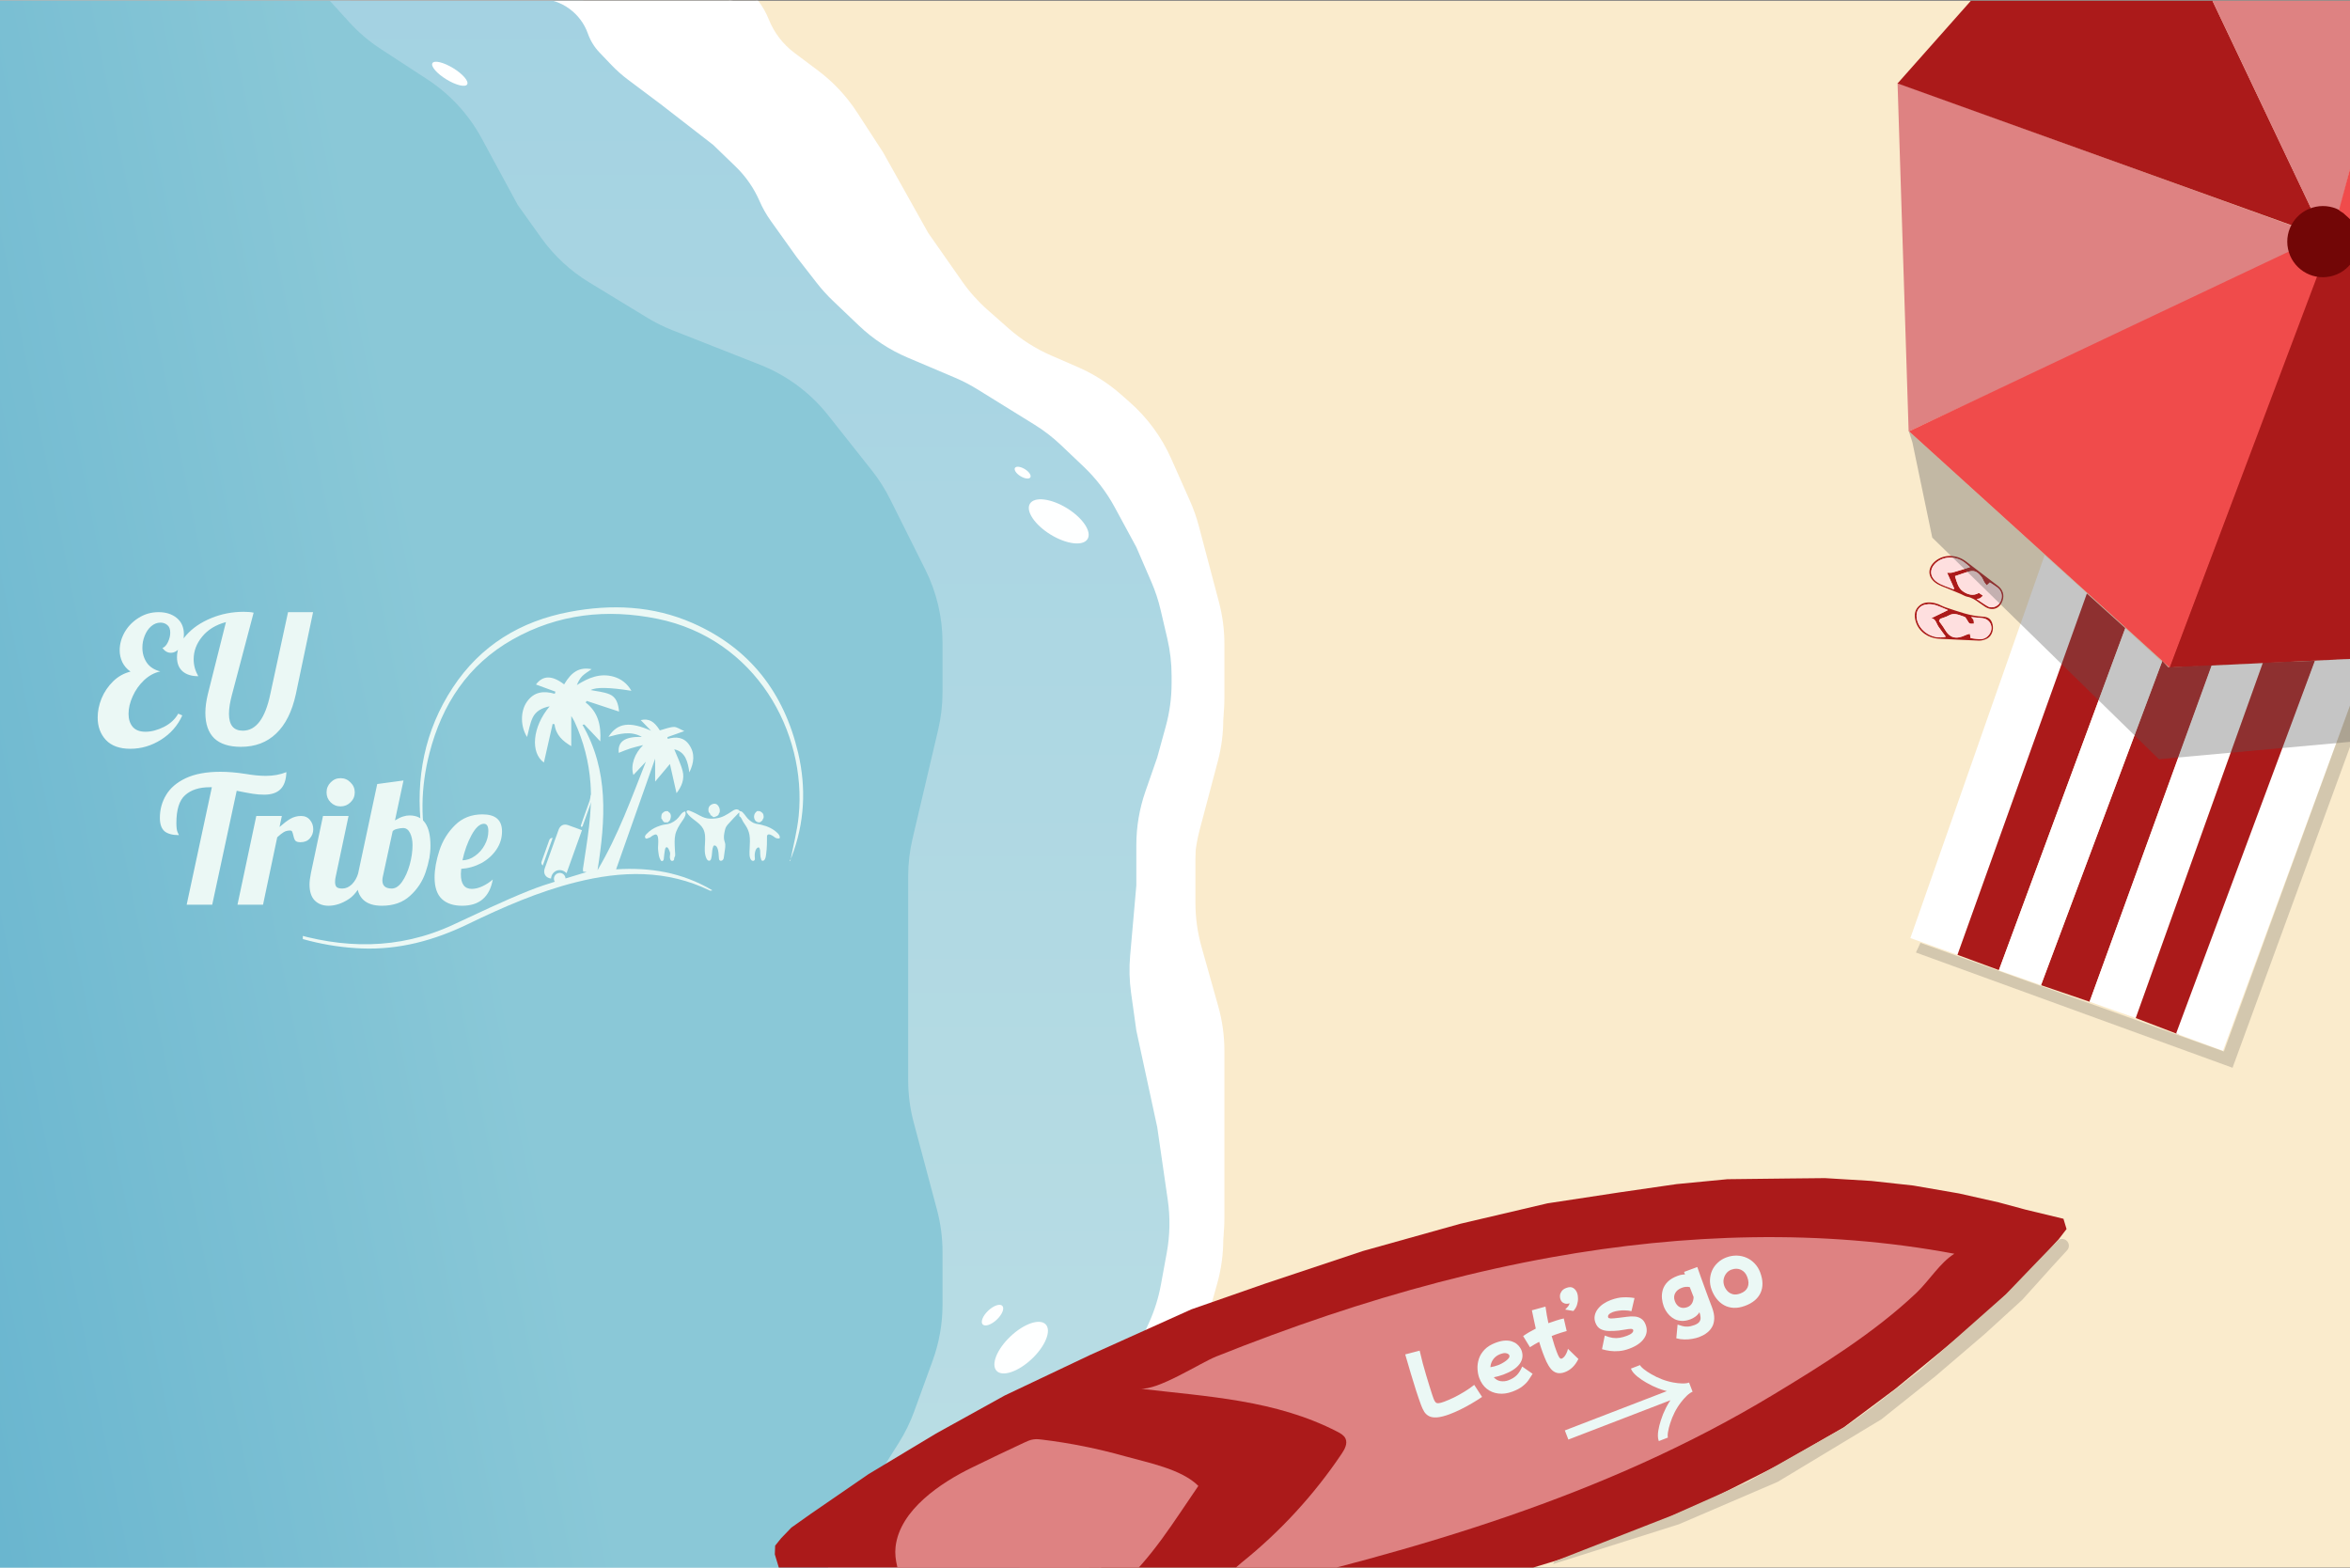<svg width="1440" height="961" viewBox="0 0 1440 961" fill="none" xmlns="http://www.w3.org/2000/svg">
<rect x="0" y="0" width="1440" height="961" fill="#808080" stroke="none"/>
<g clip-path="url(#clip0_1_23)">
<rect width="1440" height="960" transform="translate(0 0.5)" fill="#FAEBCC"/>
<path d="M500.923 43.606L486.46 32.759C479.401 27.464 473.933 20.33 470.656 12.137C464.034 -4.418 448.8 -15.954 431.069 -17.839L-115.769 -75.98C-174.848 -82.261 -226.341 -35.953 -226.341 23.459V890.911C-226.341 946.139 -181.57 990.911 -126.341 990.911H604.638C634.363 990.911 661.538 974.116 674.832 947.528L698.495 892.314L728.12 831.323C730.713 825.983 732.826 820.422 734.434 814.707L746.03 773.474C748.509 764.663 749.765 755.553 749.765 746.4V704.981V643.842C749.765 634.689 748.509 625.579 746.03 616.768L735.753 580.225C733.275 571.414 732.018 562.304 732.018 553.151V520.799C732.018 512.161 733.137 503.56 735.347 495.209L746.436 453.32C748.646 444.969 749.765 436.368 749.765 427.73V394.595C749.765 385.957 748.646 377.356 746.436 369.006L734.062 322.262C732.702 317.121 730.933 312.097 728.773 307.237L717.215 281.232C711.377 268.096 702.775 256.373 691.996 246.862L686.658 242.152C678.822 235.238 669.951 229.595 660.368 225.428L643.941 218.286C634.358 214.119 625.487 208.477 617.651 201.563L604.885 190.299C598.953 185.064 593.662 179.143 589.124 172.661L568.348 142.98L540.74 93.681L524.767 69.107C518.376 59.274 510.305 50.642 500.923 43.606Z" fill="white" stroke="white"/>
<path d="M375.359 26.831L367.984 19.105C364.849 15.821 362.447 11.909 360.936 7.627C356.529 -4.861 344.903 -13.359 331.666 -13.768L-129.841 -28.009C-187.407 -29.786 -234.571 17.306 -232.882 74.874L-209.493 872.444C-207.884 927.328 -162.322 970.649 -107.426 969.491L600.046 954.56C622.571 954.085 642.27 939.26 648.963 917.747L665.477 874.397C667.271 869.688 669.418 865.122 671.9 860.737L692.183 824.904L704.589 797.837C708.044 790.299 710.548 782.36 712.043 774.204L715.639 754.592C717.597 743.911 717.802 732.982 716.247 722.235L709.791 677.635L696.985 618.407L693.756 595.263C692.711 587.772 692.519 580.187 693.183 572.654L696.985 529.565V504.84C696.985 493.656 698.862 482.552 702.536 471.988L709.791 451.128L715.016 432.129C717.392 423.491 718.596 414.573 718.596 405.614V401.045C718.596 393.373 717.713 385.727 715.964 378.257L711.828 360.582C710.473 354.793 708.604 349.137 706.245 343.68L696.985 322.268L683.715 297.768C678.72 288.546 672.305 280.168 664.707 272.94L650.853 259.762C645.871 255.023 640.414 250.811 634.567 247.192L599.457 225.457C595.116 222.77 590.576 220.419 585.877 218.425L556.881 206.124C545.793 201.42 535.645 194.751 526.928 186.439L511.067 171.316C507.491 167.906 504.173 164.236 501.139 160.336L488.888 144.584L472.92 122.229C470.233 118.467 467.949 114.434 466.106 110.194C462.652 102.251 457.667 95.066 451.436 89.049L437.664 75.752L405.648 50.94L385.455 35.795C381.849 33.09 378.472 30.092 375.359 26.831Z" fill="url(#paint0_linear_1_23)"/>
<path d="M214.633 0.519L200.713 -14.794C198.227 -17.528 196.129 -20.591 194.476 -23.896C187.901 -37.045 174.699 -45.582 160.01 -46.183L-161.714 -59.353C-218.5 -61.678 -265.804 -16.27 -265.804 40.563V903.913C-265.804 959.141 -221.033 1003.91 -165.804 1003.91H428.948C466.023 1003.91 498.682 979.527 509.214 943.98C511.389 936.641 514.559 929.635 518.638 923.158L551.491 870.979C555.28 864.961 558.416 858.556 560.847 851.872L572.205 820.637C576.188 809.683 578.226 798.118 578.226 786.462V754.079C578.226 745.38 577.091 736.718 574.849 728.313L560.567 674.756C558.326 666.35 557.191 657.688 557.191 648.989V575.324V523.825C557.191 516.114 558.083 508.428 559.849 500.921L575.567 434.118C577.334 426.611 578.226 418.926 578.226 411.214V380.693C578.226 365.168 574.611 349.857 567.668 335.971L546.037 292.708C542.963 286.561 539.264 280.748 534.999 275.359L508.164 241.463C497.22 227.639 482.816 216.955 466.412 210.492L412.685 189.327C407.363 187.231 402.23 184.681 397.343 181.706L361.694 160.007C350.158 152.985 340.164 143.7 332.315 132.711L317.917 112.554L295.808 71.736C287.885 57.109 276.438 44.69 262.505 35.603L234.002 17.014C226.87 12.362 220.361 6.819 214.633 0.519Z" fill="url(#paint1_linear_1_23)"/>
<ellipse cx="276.306" cy="32.2" rx="12.48" ry="4.027" transform="rotate(31.508 276.306 32.2)" fill="#FEFFFF"/>
<ellipse cx="649.445" cy="306.459" rx="20.711" ry="9.509" transform="rotate(31.508 649.445 306.459)" fill="#FEFFFF"/>
<ellipse cx="626.417" cy="812.738" rx="20.711" ry="9.509" transform="rotate(136.627 626.417 812.738)" fill="#FEFFFF"/>
<ellipse cx="608.857" cy="792.828" rx="8.282" ry="3.802" transform="rotate(136.627 608.857 792.828)" fill="#FEFFFF"/>
<ellipse cx="627.329" cy="276.605" rx="5.532" ry="2.54" transform="rotate(31.508 627.329 276.605)" fill="#FEFFFF"/>
<g clip-path="url(#clip1_1_23)">
<path d="M1187.36 370.039C1189.04 370.779 1190.68 371.675 1192.42 372.235C1199.78 374.605 1207.01 377.449 1214.91 377.835C1218.68 378.019 1220.24 379.588 1220.98 382.677C1221.75 385.883 1220.55 389.613 1217.83 391.146C1216.32 392 1214.39 392.586 1212.67 392.535C1204.51 392.281 1196.35 391.713 1188.2 391.364C1181.61 391.083 1175.93 387.089 1174.02 381.179C1172.92 377.773 1172.92 374.409 1175.5 371.702C1178.2 368.873 1181.74 368.772 1185.35 369.492C1186.02 369.626 1186.67 369.912 1187.32 370.128C1187.33 370.097 1187.35 370.068 1187.36 370.039ZM1207.86 378.109C1208.6 378.992 1209.15 379.395 1209.33 379.926C1209.55 380.614 1209.49 381.4 1209.54 382.144C1208.67 382.127 1207.71 382.345 1206.98 382.024C1206.37 381.761 1206.04 380.872 1205.58 380.258C1204.99 379.464 1204.55 378.197 1203.79 377.959C1200.67 376.988 1197.61 375.143 1194.13 377.135C1192.51 378.07 1190.62 378.531 1188.85 379.209C1188.63 379.653 1188.41 380.097 1188.18 380.539C1189.33 382.175 1190.6 383.737 1191.59 385.463C1194.82 391.07 1198.67 391.933 1204.52 389.098C1205.3 388.719 1206.19 388.564 1207.03 388.306C1207.21 389.178 1207.38 390.052 1207.57 391.018C1209.25 391.21 1211.06 391.498 1212.89 391.605C1215.55 391.757 1217.67 390.635 1219.13 388.432C1221.8 384.418 1219.61 379.421 1214.91 378.796C1212.73 378.505 1210.53 378.362 1207.85 378.107L1207.86 378.109ZM1183.44 378.77C1186.7 377.19 1189.94 375.619 1193.65 373.821C1190.84 372.675 1188.5 371.574 1186.06 370.783C1184.63 370.322 1183.04 370.156 1181.54 370.227C1176.43 370.467 1173.68 374.048 1174.56 379.126C1175.93 386.941 1184.57 392.129 1192.31 390.144C1190.88 388.191 1189.31 386.146 1187.85 384.028C1186.49 382.048 1186.19 379.22 1183.45 378.776L1183.44 378.77Z" fill="#AB1A1A"/>
<path d="M1227.13 367.913C1225.4 373.034 1220.72 374.656 1216.24 371.673C1215.1 370.91 1213.95 370.149 1212.84 369.34C1210.61 367.712 1208.39 366.17 1205.56 365.662C1204.17 365.413 1202.89 364.538 1201.55 363.969C1199.39 363.055 1197.21 362.193 1195.06 361.244C1191.93 359.87 1188.43 358.958 1185.81 356.926C1180.85 353.107 1181.27 347.383 1186.24 343.532C1191.48 339.468 1199.17 339.75 1204.79 344.102C1211.25 349.104 1217.75 354.04 1224.26 358.977C1227.18 361.188 1228.29 364.513 1227.13 367.915L1227.13 367.913ZM1219.32 356.896C1218.56 357.596 1217.99 358.125 1217.42 358.653C1216.89 357.981 1216.29 357.349 1215.85 356.62C1215.26 355.636 1214.94 354.476 1214.26 353.571C1212.51 351.222 1210.36 349.239 1207.15 350.042C1204.08 350.811 1201.11 351.985 1197.96 353.026C1199.09 356.831 1200.01 360.352 1202.8 362.3C1205.55 364.221 1208.98 365.374 1212.45 363.378C1212.51 363.34 1212.63 363.309 1212.68 363.339C1213.49 363.88 1214.29 364.429 1215.1 364.978C1214.52 365.513 1214 366.145 1213.34 366.556C1212.89 366.837 1212.26 366.812 1211.21 367.024C1213.87 368.787 1216.04 370.46 1218.43 371.718C1219.43 372.243 1221.01 372.242 1222.11 371.861C1224.6 371.006 1226.11 369.025 1226.51 366.422C1226.91 363.806 1225.95 361.572 1223.85 359.952C1222.4 358.836 1220.82 357.895 1219.32 356.893L1219.32 356.896ZM1207.2 347.498C1206.35 346.786 1205.17 345.702 1203.9 344.727C1198.91 340.878 1191.93 340.643 1187.2 344.131C1182.19 347.83 1181.97 353.388 1187.16 356.809C1190.13 358.762 1193.76 359.706 1197.1 361.104C1197.2 360.915 1197.31 360.726 1197.42 360.537C1195.93 357.234 1194.44 353.926 1193.09 350.91C1193.92 350.891 1195.28 351.115 1196.48 350.788C1200.13 349.793 1203.71 348.584 1207.2 347.498Z" fill="#AB1A1A"/>
<path d="M1207.86 378.109C1210.53 378.364 1212.73 378.506 1214.92 378.798C1219.61 379.427 1221.8 384.421 1219.14 388.433C1217.68 390.637 1215.56 391.759 1212.9 391.606C1211.07 391.499 1209.25 391.211 1207.58 391.019C1207.38 390.054 1207.21 389.178 1207.04 388.307C1206.2 388.565 1205.3 388.718 1204.52 389.099C1198.68 391.93 1194.82 391.072 1191.6 385.464C1190.61 383.738 1189.33 382.177 1188.19 380.541C1188.41 380.097 1188.63 379.653 1188.85 379.21C1190.62 378.532 1192.52 378.067 1194.14 377.136C1197.61 375.144 1200.68 376.989 1203.79 377.961C1204.56 378.199 1205 379.467 1205.59 380.26C1206.05 380.873 1206.38 381.762 1206.98 382.026C1207.72 382.341 1208.68 382.128 1209.54 382.145C1209.49 381.4 1209.56 380.616 1209.33 379.927C1209.16 379.396 1208.6 378.994 1207.86 378.11L1207.86 378.109Z" fill="#FEDFDF"/>
<path d="M1183.44 378.77C1186.19 379.214 1186.49 382.042 1187.85 384.022C1189.31 386.146 1190.88 388.19 1192.31 390.138C1184.57 392.129 1175.93 386.941 1174.56 379.126C1173.68 374.048 1176.43 370.467 1181.54 370.232C1183.04 370.162 1184.64 370.328 1186.06 370.787C1188.5 371.574 1190.84 372.678 1193.65 373.825C1189.94 375.623 1186.7 377.194 1183.44 378.774L1183.44 378.77Z" fill="#FEDFDF"/>
<path d="M1219.32 356.892C1220.82 357.894 1222.4 358.835 1223.84 359.951C1225.94 361.57 1226.91 363.804 1226.51 366.421C1226.11 369.019 1224.6 371.005 1222.11 371.86C1221.01 372.237 1219.43 372.241 1218.43 371.717C1216.04 370.458 1213.86 368.785 1211.21 367.022C1212.25 366.811 1212.89 366.835 1213.34 366.555C1213.99 366.143 1214.51 365.515 1215.1 364.977C1214.29 364.429 1213.48 363.879 1212.67 363.338C1212.63 363.309 1212.51 363.34 1212.45 363.377C1208.97 365.373 1205.55 364.221 1202.8 362.299C1200.01 360.352 1199.09 356.83 1197.96 353.025C1201.11 351.983 1204.07 350.805 1207.15 350.041C1210.35 349.238 1212.5 351.22 1214.26 353.569C1214.93 354.475 1215.26 355.635 1215.85 356.618C1216.28 357.347 1216.89 357.975 1217.41 358.651C1217.98 358.123 1218.55 357.595 1219.31 356.895L1219.32 356.892Z" fill="#FEDFDF"/>
<path d="M1207.2 347.495C1203.72 348.581 1200.13 349.79 1196.49 350.785C1195.28 351.113 1193.92 350.888 1193.1 350.907C1194.45 353.923 1195.94 357.226 1197.42 360.534C1197.32 360.723 1197.21 360.912 1197.1 361.101C1193.77 359.703 1190.14 358.761 1187.17 356.806C1181.98 353.381 1182.19 347.827 1187.21 344.128C1191.94 340.64 1198.92 340.875 1203.9 344.724C1205.17 345.703 1206.35 346.782 1207.2 347.495Z" fill="#FEDFDF"/>
</g>
<path d="M1251.32 603.358L1325.19 405.871L1328.52 409.475L1354.83 407.859L1280.14 613.161L1251.32 603.358Z" fill="#AB1A1A" stroke="#AB1A1A"/>
<path d="M1308.7 623.773L1386.54 406.312L1355.19 407.726L1280.41 613.787L1308.7 623.773Z" fill="white"/>
<path d="M1386.67 405.951L1418.68 404.867L1334.87 633.804L1308.71 623.791L1386.67 405.951Z" fill="#AB1A1A"/>
<path d="M1362.17 643.866L1451.07 402.252L1418.51 404.801L1333.44 633.276L1362.17 643.866Z" fill="white"/>
<path d="M1425.83 164.645L1421.45 163.488L1329.12 409.021L1479.08 401.913L1445.71 159.425L1425.83 164.645Z" fill="#AB1A1A"/>
<path d="M1405.74 142.644L1409.3 140.029L1162.75 50.791L1169.55 264.388L1406.3 154.12L1406.06 152.99L1405.01 147.905L1405.74 142.644Z" fill="#DE8282"/>
<path d="M1416.68 128.697L1304.09 -108.217L1162.77 51.117L1407.14 139.09L1408.9 136.021L1412.15 131.442L1416.68 128.697Z" fill="#AB1A1A"/>
<path d="M1169.78 264.281L1405.5 152.721L1408.27 155.24L1414.54 161.254L1422.03 163.576L1329.47 409.077L1169.78 264.281Z" fill="#F04B4B"/>
<path d="M1304.09 -108.222L1492.78 -102.346L1433.19 130.523L1418.04 127.325L1417.42 130.523L1304.09 -108.222Z" fill="#DE8282"/>
<ellipse cx="1423.39" cy="148.058" rx="21.826" ry="21.805" transform="rotate(-11.774 1423.39 148.058)" fill="#720606"/>
<path d="M1171.25 574.504L1253.1 341.061L1278.47 363.951L1199.17 584.423L1171.25 574.504Z" fill="white" stroke="white"/>
<path d="M1302.31 384.882L1278.77 363.659L1199.47 585.056L1224.87 594.426L1302.31 384.882Z" fill="#AB1A1A"/>
<path d="M1324.78 405.569L1302.26 384.96L1224.81 594.547L1250.66 603.618L1324.78 405.569Z" fill="white"/>
<path opacity="0.35" d="M1184.03 329.416L1171.85 271.024L1169.64 264.145L1329.23 408.859L1486.75 401.49L1495.65 449.508L1322.9 465.204L1184.03 329.416Z" fill="#5B5B59"/>
<path d="M1174.01 583.64L1176.79 577.709L1362.7 644.283L1450.52 403.482L1459.98 403.039L1368.03 654.259L1174.01 583.64Z" fill="#7A736A" fill-opacity="0.3"/>
<path d="M1433.22 128.83L1450.53 64.198L1459.14 102.873L1440.67 135.038L1439.71 133.987L1435.89 130.549L1433.22 128.83Z" fill="#F04B4B"/>
<g clip-path="url(#clip2_1_23)">
<path d="M164.709 561.736C170.549 563.833 176.321 566.131 182.236 568.002C216.67 578.881 250.71 579.502 284.155 564.017C299.57 556.879 314.894 549.456 330.653 543.139C342.474 538.4 354.915 535.221 366.075 531.673C366.226 531.69 365.153 531.556 363.922 531.405C363.871 530.775 363.737 530.239 363.813 529.719C366.335 512.456 369.686 495.243 368.446 477.662C367.508 464.333 364.207 451.541 358.577 439.396C358.191 438.557 357.647 437.785 356.641 436.065V454.544C351.564 451.516 347.166 447.809 346.403 441.14C346.01 441.065 345.624 440.981 345.23 440.905C343.421 448.891 341.611 456.885 339.877 464.568C331.532 458.671 332.697 442.734 343.421 430.135C338.578 431.041 334.825 433.18 332.965 437.139C331.231 440.83 330.627 445.057 329.555 448.924C325.483 442.524 325.366 433.222 329.446 427.375C333.778 421.16 339.785 420.497 346.562 422.468C346.688 422.024 346.805 421.588 346.931 421.143C342.918 419.667 338.905 418.199 335.009 416.764C339.215 411.119 344.87 410.985 352.268 416.697C356.918 408.813 361.752 405.994 369.091 407.361C366.963 408.913 364.969 410.037 363.402 411.597C361.936 413.065 360.914 414.986 360.068 417.117C367.122 412.654 374.336 409.618 382.596 411.975C387.213 413.3 390.949 416.144 393.488 420.623C380.021 418.47 371.716 418.322 368.572 420.178C372.258 420.95 376.397 421.244 380.041 422.737C384.305 424.481 385.495 428.667 385.922 433.356C379.094 431.1 372.61 428.969 366.125 426.83C365.899 427.149 365.664 427.459 365.438 427.778C373.012 433.633 375.006 441.501 374.436 451.609C370.666 447.633 367.658 444.454 364.651 441.274C364.265 441.333 363.888 441.392 363.503 441.459C379.706 469.584 377.637 499.463 372.735 530.532C385.503 509.017 393.521 486.428 402.352 464.098C399.855 466.741 397.358 469.391 394.711 472.201C392.817 466.237 395.473 458.99 400.668 453.907C398.154 454.544 395.607 455.056 393.136 455.845C390.631 456.641 388.201 457.698 385.73 458.655C385.043 451.718 389.374 448.631 399.93 448.866C392.893 444.957 386.283 447.037 379.421 448.832C385.026 440.125 392.507 439.337 405.535 445.091C403.399 442.885 401.263 440.679 399.218 438.573C404.245 437.5 407.387 439.228 410.922 444.881C413.905 444.093 416.67 442.902 419.493 442.776C421.303 442.692 423.179 444.168 425.902 445.318C421.764 446.794 418.655 447.901 415.555 449.008C415.631 449.369 415.698 449.721 415.773 450.082C420.934 448.589 425.617 449.008 428.868 453.689C432.613 459.074 431.867 464.702 428.994 470.624C428.097 464.015 426.539 457.967 419.744 456.474C421.412 460.668 423.657 465.063 424.872 469.735C426.154 474.667 424.344 479.214 421.135 483.349C419.728 477.117 418.396 471.254 417.097 465.474C414.123 469.014 411.408 472.243 408.04 476.253V462.194C399.922 485.203 392.063 507.49 384.113 530.021C404.773 528.695 424.579 531.866 443.127 542.888C442.34 543.005 441.929 543.207 441.678 543.081C415.028 530.088 387.506 530.91 359.615 537.897C336.517 543.685 314.81 553.188 293.496 563.506C272.794 573.53 251.296 579.41 228.19 578.487C206.315 577.615 185.562 572.095 165.706 562.994C165.279 562.801 164.91 562.466 164.517 562.197C164.592 562.046 164.659 561.887 164.734 561.736H164.709Z" fill="#EBF8F5"/>
<path d="M490.867 524.973C492.618 515.73 495.09 506.561 496.003 497.242C501.08 445.84 469.604 388.7 409.399 376.496C378.518 370.238 348.474 373.467 320.685 389.187C293.389 404.629 277.462 428.896 269.755 458.808C264.342 479.829 263.89 501.017 269.436 522.163C269.57 522.675 269.545 523.229 268.959 523.933C268.121 520.897 267.166 517.877 266.47 514.807C265.767 511.687 265.138 508.524 264.77 505.345C261.159 474.175 266.713 444.942 284.115 418.554C301.097 392.81 325.485 378.005 355.453 372.293C381.199 367.386 406.668 368.46 430.939 379.096C466.018 394.471 487.038 421.816 495.685 458.749C500.728 480.29 499.622 501.696 491.604 522.532C491.286 523.363 490.85 524.16 490.473 524.965C490.599 524.965 490.733 524.965 490.859 524.973H490.867Z" fill="#EBF8F5"/>
<g clip-path="url(#clip3_1_23)">
<path d="M443.062 518.338C442.819 520.097 442.866 521.929 442.324 523.622C442.206 523.992 442.042 524.377 441.716 524.59C441.297 524.864 440.716 524.766 440.313 524.473C439.909 524.179 439.651 523.727 439.444 523.273C436.897 517.682 440.359 510.597 437.458 505.18C435.222 501.002 429.91 499.273 427.452 495.222C427.375 495.093 427.299 494.959 427.274 494.81C427.207 494.39 427.604 494.007 428.023 493.933C428.442 493.86 428.867 494.005 429.266 494.156C430.489 494.619 431.686 495.149 432.853 495.736C434.68 496.66 436.445 497.737 438.381 498.4C440.596 499.162 442.875 499.055 445.167 498.817C449.037 498.411 451.929 496.555 455.075 494.461C455.822 493.962 456.602 493.453 457.488 493.31C458.375 493.168 459.404 493.499 459.792 494.309C460.071 494.356 460.349 494.403 460.625 494.447C461.88 494.657 463.767 497.866 464.66 498.788C466.059 500.23 467.681 501.561 469.673 502.053C470.282 502.202 470.908 502.271 471.525 502.376C472.053 502.467 472.574 502.587 473.093 502.712C476.908 503.626 480.508 505.187 483.269 508.051C484.044 508.857 484.781 510.028 484.269 511.022C483.38 511.227 482.413 511.076 481.631 510.608C481.259 510.386 480.931 510.101 480.584 509.843C480.009 509.415 479.376 509.068 478.708 508.81C478.084 508.57 477.262 508.456 476.841 508.975C476.587 509.289 476.576 509.727 476.576 510.132C476.58 511.701 476.582 513.268 476.529 514.837C476.46 516.861 476.295 518.879 476.037 520.887C475.916 521.826 475.769 522.779 475.368 523.638C475.176 524.047 474.914 524.446 474.517 524.662C474.12 524.878 473.568 524.86 473.272 524.519C473.138 524.368 473.069 524.172 473.006 523.981C472.621 522.792 472.42 521.546 472.412 520.297C472.403 519.008 472.534 517.537 471.632 516.618C470.629 516.453 469.874 517.515 469.551 518.476C469.103 519.801 468.949 521.225 469.107 522.614C469.185 523.297 469.295 524.101 468.793 524.57C468.352 524.984 467.601 524.898 467.131 524.515C465.447 523.148 465.89 519.195 465.95 517.297C466.037 514.475 466.336 511.623 465.819 508.826C465.44 506.774 464.616 504.822 463.442 503.099C462.9 502.307 462.374 501.53 461.871 500.711C461.461 500.043 460.719 498.111 460.053 497.748C459.903 497.666 459.754 497.586 459.605 497.503C459.603 496.695 459.598 495.888 459.596 495.08C457.306 497.463 454.973 499.803 452.796 502.295C452.359 502.796 451.923 503.306 451.593 503.885C451.094 504.757 450.851 505.752 450.644 506.738C450.29 508.414 450.013 510.148 450.299 511.837C450.472 512.859 450.94 513.729 451.016 514.757C451.087 515.71 450.954 516.705 450.849 517.648C450.688 519.093 450.374 520.522 450.236 521.966C450.16 522.748 450.067 523.58 449.577 524.194C449.086 524.809 448.05 525.053 447.52 524.473C447.239 524.165 447.173 523.725 447.133 523.311C446.899 520.96 447.039 518.456 445.874 516.402C445.477 515.703 444.555 515.038 443.951 515.567C443.788 515.71 443.695 515.915 443.614 516.115C443.332 516.829 443.173 517.575 443.069 518.334L443.062 518.338Z" fill="#EBF8F5"/>
<path d="M423.813 496.328C424.528 495.46 425.326 494.735 426.411 494.565C427.246 496.201 426.19 498.133 425.141 499.642C424.448 500.639 423.74 501.628 423.1 502.658C422.303 503.945 421.612 505.296 421.037 506.693C419.95 509.333 419.927 512.309 420.017 515.118C420.063 516.576 420.166 518.029 420.233 519.485C420.262 520.148 420.393 520.916 420.302 521.572C420.217 522.184 419.847 522.547 419.709 523.13C419.653 523.366 419.709 523.616 419.685 523.858C419.645 524.259 419.366 524.626 418.992 524.771C417.37 525.403 416.955 523.13 417.067 522.08C417.154 521.25 417.345 520.402 417.127 519.596C417.073 519.398 416.995 519.206 416.917 519.017C416.826 518.795 416.735 518.57 416.643 518.347C416.394 517.74 416.126 517.105 415.616 516.689C415.44 516.544 415.215 516.427 414.99 516.467C414.816 516.498 414.672 516.616 414.558 516.751C414.186 517.192 414.083 517.791 413.994 518.361C413.749 519.925 413.504 521.492 413.393 523.07C413.359 523.533 413.333 524.016 413.101 524.417C412.869 524.818 412.352 525.1 411.929 524.909C411.686 524.8 411.528 524.566 411.392 524.339C410.931 523.564 410.59 522.721 410.383 521.844C410.229 521.192 410.149 520.524 410.071 519.859C410.028 519.502 409.986 519.144 409.944 518.788C409.908 518.485 409.872 518.183 409.85 517.878C409.823 517.526 409.817 517.172 409.81 516.818C409.774 515.096 410.875 507.646 407.74 508.768C406.813 509.099 405.951 509.609 405.214 510.259C405.055 510.399 404.9 510.546 404.703 510.622C404.527 510.689 404.334 510.691 404.151 510.733C403.63 510.851 403.171 511.281 402.64 511.207C402.074 511.127 401.745 510.466 401.829 509.901C401.914 509.335 402.293 508.866 402.678 508.445C403.679 507.354 404.826 506.4 406.067 505.594C407.061 504.948 408.119 504.396 409.217 503.949C409.877 503.682 410.55 503.451 411.223 503.221C411.347 503.179 411.474 503.134 411.601 503.092C413.569 502.418 415.627 502.565 417.508 501.77C418.773 501.234 419.956 500.504 420.999 499.611C421.422 499.248 421.824 498.861 422.184 498.438C422.744 497.782 423.256 497.011 423.818 496.33L423.813 496.328Z" fill="#EBF8F5"/>
<path d="M442.996 497.434C442.835 497.259 442.668 497.094 442.443 497.036C442.263 496.989 442.029 496.994 441.942 496.829C441.9 496.747 441.911 496.647 441.909 496.553C441.893 495.894 440.931 495.324 440.761 494.561C440.592 493.798 440.639 492.818 440.913 492.075C441.594 490.223 444.609 489.023 446.14 490.452C447.343 491.576 447.915 493.332 447.603 494.948C447.577 495.084 447.543 495.224 447.461 495.338C447.374 495.456 447.24 495.536 447.169 495.663C447.1 495.783 447.095 495.925 447.071 496.061C446.879 497.147 445.411 497.63 444.511 497.909C444.237 497.993 443.941 498.078 443.667 497.991C443.39 497.902 443.199 497.659 442.998 497.439L442.996 497.434Z" fill="#EBF8F5"/>
<path d="M415.973 494.501C416.127 494.841 416.515 495.031 416.813 495.275C417.713 496.017 417.814 497.37 417.564 498.507C417.475 498.919 417.348 499.322 417.19 499.709C417.105 499.916 417.007 500.123 416.853 500.286C416.626 500.524 416.287 500.653 416.12 500.935C416.073 501.016 416.038 501.111 415.962 501.165C415.888 501.218 415.79 501.22 415.699 501.22C415.227 501.225 414.754 501.229 414.282 501.236C414.07 501.236 413.852 501.238 413.658 501.156C413.46 501.071 413.306 500.909 413.159 500.749C412.818 500.379 412.464 499.987 412.339 499.5C412.317 499.413 412.301 499.32 412.241 499.253C412.154 499.155 412.003 499.139 411.916 499.041C411.838 498.955 411.834 498.828 411.834 498.71C411.831 496.566 411.807 495.914 413.629 494.701C413.828 494.592 414.035 494.499 414.255 494.436C414.801 494.285 415.378 494.347 415.942 494.41C415.951 494.441 415.962 494.472 415.975 494.501H415.973Z" fill="#EBF8F5"/>
<path d="M470.43 500.947C469.47 500.475 468.835 499.482 468.672 498.282C468.509 497.083 468.926 495.852 469.761 494.999C470.047 494.824 470.243 494.755 470.276 494.399C470.298 494.281 471.43 494.323 471.546 494.321C472.413 494.305 473.257 494.944 473.848 495.585C474.342 496.123 474.505 496.851 474.52 497.564C474.527 497.886 474.538 498.28 474.449 498.592C474.347 498.955 474.095 499.026 473.997 499.344C473.948 499.502 473.948 499.676 473.879 499.825C473.825 499.936 473.734 500.027 473.645 500.112C473.155 500.575 472.533 501.232 471.818 501.245C471.305 501.254 470.838 501.147 470.432 500.947H470.43Z" fill="#EBF8F5"/>
</g>
</g>
<path d="M86.445 456.153C79.849 456.153 74.848 454.341 71.442 450.717C68.108 447.092 66.441 442.526 66.441 437.018C66.441 433.104 67.238 429.19 68.832 425.276C70.499 421.289 72.855 417.81 75.899 414.839C78.943 411.867 82.495 409.874 86.554 408.859C84.307 407.264 82.64 405.344 81.553 403.097C80.466 400.777 79.922 398.349 79.922 395.812C79.922 392.043 80.937 388.347 82.966 384.723C85.068 381.099 87.931 378.163 91.555 375.916C95.252 373.597 99.311 372.437 103.732 372.437C108.298 372.437 112.031 373.633 114.93 376.025C117.829 378.417 119.279 381.751 119.279 386.027C119.279 389.217 118.482 391.898 116.887 394.073C115.292 396.247 113.408 397.334 111.234 397.334C109.277 397.334 107.573 396.356 106.124 394.399C107.428 393.964 108.552 392.768 109.494 390.811C110.436 388.854 110.907 386.897 110.907 384.94C110.907 382.838 110.328 381.316 109.168 380.374C108.008 379.359 106.595 378.852 104.928 378.852C102.826 378.852 100.905 379.613 99.165 381.135C97.499 382.585 96.194 384.505 95.252 386.897C94.309 389.217 93.838 391.645 93.838 394.182C93.838 397.661 94.744 400.741 96.556 403.423C98.368 406.032 101.123 407.808 104.819 408.75C101.123 409.547 97.788 411.359 94.817 414.186C91.845 417.013 89.526 420.311 87.859 424.08C86.192 427.776 85.358 431.328 85.358 434.735C85.358 437.996 86.192 440.642 87.859 442.671C89.598 444.701 92.207 445.715 95.686 445.715C99.311 445.715 103.079 444.737 106.993 442.78C110.98 440.75 113.915 438.032 115.8 434.626L118.3 435.713C115.474 441.946 111.125 446.911 105.254 450.608C99.383 454.304 93.113 456.153 86.445 456.153ZM154.177 454.957C147.001 454.957 141.565 453.217 137.869 449.738C134.245 446.186 132.432 440.968 132.432 434.082C132.432 430.676 132.94 426.87 133.955 422.666L145.044 378.526C138.811 380.193 133.955 383.164 130.476 387.441C126.996 391.645 125.257 396.283 125.257 401.357C125.257 404.909 126.199 408.352 128.084 411.686C123.952 411.686 120.727 410.671 118.407 408.641C116.161 406.612 115.037 403.749 115.037 400.052C115.037 395.341 116.922 390.847 120.691 386.571C124.532 382.222 129.606 378.743 135.912 376.134C142.217 373.525 148.886 372.22 155.916 372.22C158.381 372.22 160.41 372.401 162.005 372.763L148.741 422.993C147.508 427.559 146.892 431.473 146.892 434.735C146.892 441.62 149.719 445.063 155.373 445.063C163.49 445.063 169.108 437.598 172.224 422.666L183.097 372.437H198.426L187.88 422.666C185.561 433.321 181.538 441.366 175.812 446.803C170.159 452.239 162.947 454.957 154.177 454.957Z" fill="#EBF8F5"/>
<path d="M136.412 479.707H135.107C128.657 479.707 123.619 481.338 119.995 484.599C116.444 487.789 114.668 493.478 114.668 501.669C114.668 504.35 114.922 506.235 115.429 507.322C115.936 508.337 116.19 508.917 116.19 509.062C112.276 509.062 109.341 508.264 107.384 506.67C105.499 505.003 104.557 502.285 104.557 498.516C104.557 493.37 105.825 488.695 108.362 484.491C110.899 480.214 114.922 476.771 120.43 474.162C126.011 471.553 133.078 470.248 141.631 470.248C146.414 470.248 151.561 470.683 157.069 471.553C161.708 472.35 165.839 472.749 169.463 472.749C174.102 472.749 178.306 471.988 182.075 470.466C181.93 475.177 180.734 478.656 178.487 480.903C176.24 483.15 172.906 484.273 168.485 484.273C166.165 484.273 163.846 484.092 161.527 483.73C159.207 483.367 155.909 482.751 151.633 481.881L136.63 551.68H120.974L136.412 479.707ZM163.641 497.32H179.297L177.883 504.06C180.348 501.886 182.558 500.219 184.515 499.059C186.545 497.9 188.719 497.32 191.039 497.32C193.358 497.32 195.17 498.117 196.475 499.712C197.852 501.306 198.54 503.227 198.54 505.474C198.54 507.576 197.852 509.424 196.475 511.019C195.097 512.613 193.177 513.41 190.712 513.41C189.118 513.41 188.031 513.048 187.451 512.323C186.943 511.526 186.545 510.402 186.255 508.953C186.037 508.011 185.82 507.322 185.602 506.887C185.385 506.452 184.986 506.235 184.407 506.235C182.884 506.235 181.58 506.561 180.493 507.213C179.478 507.793 178.137 508.844 176.47 510.366L167.772 551.68H152.116L163.641 497.32ZM215.281 491.449C212.889 491.449 210.859 490.615 209.192 488.948C207.525 487.281 206.692 485.252 206.692 482.86C206.692 480.468 207.525 478.439 209.192 476.771C210.859 475.032 212.889 474.162 215.281 474.162C217.673 474.162 219.702 475.032 221.369 476.771C223.109 478.439 223.978 480.468 223.978 482.86C223.978 485.252 223.109 487.281 221.369 488.948C219.702 490.615 217.673 491.449 215.281 491.449ZM207.888 552.333C204.409 552.333 201.582 551.245 199.408 549.071C197.306 546.897 196.255 543.635 196.255 539.286C196.255 537.474 196.545 535.118 197.124 532.219L204.517 497.32H220.173L212.345 534.285C212.055 535.372 211.91 536.532 211.91 537.764C211.91 539.214 212.237 540.265 212.889 540.917C213.614 541.497 214.773 541.787 216.368 541.787C218.47 541.787 220.427 540.917 222.239 539.177C224.051 537.365 225.356 535.046 226.153 532.219H230.719C228.037 540.047 224.595 545.374 220.391 548.201C216.187 550.955 212.019 552.333 207.888 552.333ZM240.569 552.333C235.641 552.333 231.872 551.137 229.262 548.745C226.653 546.28 225.349 542.838 225.349 538.416C225.349 536.242 225.602 534.176 226.11 532.219L237.743 477.75L253.833 475.576L248.615 500.038C250.644 498.806 252.311 498.008 253.616 497.646C254.921 497.211 256.225 496.994 257.53 496.994C266.083 496.994 270.359 503.191 270.359 515.585C270.359 520.586 269.381 525.95 267.424 531.676C265.539 537.329 262.35 542.185 257.856 546.244C253.435 550.303 247.673 552.333 240.569 552.333ZM246.658 541.787C248.905 541.787 251.007 540.41 252.964 537.655C254.921 534.828 256.479 531.349 257.639 527.218C258.798 523.014 259.378 518.991 259.378 515.15C259.378 512.251 258.871 509.786 257.856 507.757C256.841 505.727 255.428 504.713 253.616 504.713C252.529 504.713 251.297 504.894 249.919 505.256C248.615 505.546 247.709 506.017 247.201 506.67L241.222 534.285C241.004 535.155 240.896 535.988 240.896 536.785C240.896 540.12 242.816 541.787 246.658 541.787ZM289.748 552.333C284.457 552.333 280.325 550.955 277.354 548.201C274.382 545.374 272.896 540.989 272.896 535.046C272.896 530.045 273.875 524.536 275.832 518.52C277.789 512.504 280.978 507.322 285.399 502.973C289.82 498.552 295.438 496.341 302.251 496.341C310.224 496.341 314.21 499.82 314.21 506.778C314.21 510.837 313.05 514.57 310.731 517.977C308.412 521.383 305.331 524.138 301.49 526.24C297.648 528.269 293.553 529.429 289.204 529.719C289.059 531.313 288.987 532.4 288.987 532.98C288.987 538.996 291.234 542.004 295.728 542.004C297.757 542.004 299.931 541.46 302.251 540.373C304.57 539.286 306.672 537.909 308.557 536.242C306.6 546.969 300.33 552.333 289.748 552.333ZM289.965 524.5C292.72 524.428 295.293 523.522 297.685 521.782C300.149 520.042 302.106 517.832 303.556 515.15C305.078 512.396 305.839 509.533 305.839 506.561C305.839 503.589 304.933 502.103 303.121 502.103C300.584 502.103 298.047 504.423 295.51 509.062C293.046 513.628 291.198 518.774 289.965 524.5Z" fill="#EBF8F5"/>
<g clip-path="url(#clip4_1_23)">
<path d="M363.189 506.04C360.009 514.911 356.886 523.63 353.745 532.386C350.183 528.7 344.697 530.693 344.231 535.668C340.934 535.231 339.27 532.579 340.387 529.436C343.202 521.525 346.041 513.622 348.892 505.727C349.862 503.042 352.082 502.002 354.745 502.951C357.514 503.938 360.269 504.969 363.188 506.037L363.189 506.04Z" fill="#EBF8F5"/>
<path d="M350.401 539.256C348.44 539.706 346.571 538.552 346.117 536.614C345.671 534.708 346.869 532.771 348.773 532.32C350.709 531.862 352.561 533.021 353.038 534.992C353.513 536.951 352.367 538.805 350.401 539.256Z" fill="#EBF8F5"/>
<path d="M368.906 484.146C369.511 484.37 370.073 484.581 370.938 484.903C370.407 485.77 369.929 486.524 369.484 487.295C369.295 487.622 369.148 487.979 369.02 488.337C367.275 493.207 365.535 498.079 363.794 502.949C363.703 503.201 363.658 503.5 363.492 503.686C363.333 503.867 362.989 504.072 362.827 504.008C362.643 503.936 362.418 503.533 362.471 503.35C362.758 502.358 363.121 501.389 363.468 500.414C364.954 496.264 366.47 492.127 367.908 487.962C368.243 486.995 368.303 485.931 368.52 484.919C368.572 484.673 368.745 484.454 368.904 484.149L368.906 484.146Z" fill="#EBF8F5"/>
<path d="M345.228 510.787C343.203 516.444 341.21 522.005 339.17 527.699C338.299 526.903 338.166 526.101 338.481 525.211C340.031 520.846 341.586 516.483 343.163 512.128C343.467 511.29 344.047 510.73 345.225 510.785L345.228 510.787Z" fill="#EBF8F5"/>
</g>
<path d="M500.242 56.608L485.78 45.761C478.72 40.466 473.252 33.332 469.975 25.138C463.353 8.583 448.119 -2.952 430.388 -4.837L-116.449 -62.978C-175.528 -69.26 -227.022 -22.951 -227.022 36.461V903.913C-227.022 959.141 -182.25 1003.91 -127.022 1003.91H603.957C633.683 1003.91 660.857 987.118 674.151 960.53L697.814 905.316L727.439 844.325C730.033 838.984 732.146 833.424 733.753 827.709L745.35 786.476C747.828 777.665 749.085 768.555 749.085 759.402V717.982V656.844C749.085 647.691 747.828 638.581 745.35 629.769L735.072 593.227C732.594 584.415 731.337 575.305 731.337 566.152V533.8C731.337 525.163 732.456 516.561 734.667 508.211L745.755 466.321C747.966 457.971 749.085 449.37 749.085 440.732V407.597C749.085 398.959 747.966 390.358 745.755 382.007L733.382 335.263C732.021 330.122 730.252 325.098 728.092 320.239L716.534 294.233C710.696 281.097 702.094 269.374 691.315 259.863L685.977 255.153C678.142 248.24 669.271 242.597 659.688 238.43L643.26 231.288C633.677 227.121 624.806 221.478 616.971 214.564L604.205 203.3C598.272 198.065 592.981 192.145 588.444 185.663L567.667 155.982L540.06 106.683L524.086 82.109C517.695 72.276 509.624 63.644 500.242 56.608Z" fill="white" stroke="white"/>
<path d="M374.679 39.833L367.304 32.107C364.169 28.823 361.766 24.911 360.255 20.629C355.848 8.141 344.222 -0.357 330.985 -0.766L-130.522 -15.008C-188.087 -16.784 -235.251 30.308 -233.563 87.876L-210.174 885.446C-208.564 940.33 -163.003 983.651 -108.107 982.492L599.366 967.562C621.891 967.086 641.589 952.262 648.282 930.749L664.797 887.399C666.59 882.69 668.738 878.123 671.22 873.738L691.502 837.905L703.908 810.838C707.363 803.3 709.867 795.362 711.362 787.206L714.958 767.594C716.916 756.912 717.122 745.984 715.566 735.236L709.111 690.636L696.305 631.408L693.075 608.264C692.03 600.774 691.838 593.189 692.503 585.655L696.305 542.567V517.842C696.305 506.658 698.181 495.553 701.855 484.99L709.111 464.13L714.335 445.131C716.711 436.493 717.915 427.574 717.915 418.615V414.047C717.915 406.375 717.032 398.729 715.284 391.259L711.147 373.584C709.792 367.795 707.924 362.138 705.564 356.681L696.305 335.269L683.034 310.769C678.039 301.548 671.625 293.17 664.026 285.942L650.172 272.764C645.19 268.025 639.733 263.813 633.887 260.193L598.776 238.459C594.436 235.771 589.896 233.421 585.196 231.427L556.2 219.126C545.112 214.422 534.965 207.753 526.247 199.441L510.386 184.318C506.81 180.908 503.492 177.238 500.458 173.338L488.207 157.586L472.239 135.231C469.552 131.469 467.268 127.435 465.425 123.196C461.971 115.253 456.987 108.067 450.755 102.051L436.983 88.754L404.968 63.942L384.775 48.797C381.168 46.092 377.791 43.094 374.679 39.833Z" fill="url(#paint2_linear_1_23)"/>
<path d="M213.953 13.521L200.033 -1.792C197.547 -4.527 195.448 -7.589 193.795 -10.895C187.22 -24.044 174.018 -32.58 159.329 -33.182L-162.395 -46.352C-219.18 -48.676 -266.485 -3.268 -266.485 53.565V916.914C-266.485 972.143 -221.713 1016.91 -166.485 1016.91H428.267C465.342 1016.91 498.001 992.529 508.533 956.981C510.708 949.643 513.879 942.637 517.957 936.159L550.81 883.981C554.599 877.963 557.736 871.558 560.166 864.874L571.524 833.639C575.507 822.685 577.545 811.119 577.545 799.464V767.081C577.545 758.382 576.41 749.72 574.169 741.315L559.886 687.757C557.645 679.352 556.51 670.69 556.51 661.991V588.326V536.827C556.51 529.115 557.402 521.43 559.168 513.923L574.887 447.12C576.653 439.613 577.545 431.927 577.545 424.216V393.694C577.545 378.17 573.93 362.859 566.988 348.973L545.356 305.71C542.283 299.563 538.584 293.749 534.318 288.361L507.483 254.465C496.54 240.641 482.135 229.956 465.731 223.494L412.005 202.329C406.682 200.232 401.549 197.683 396.663 194.708L361.013 173.008C349.478 165.987 339.484 156.701 331.634 145.712L317.237 125.556L295.127 84.737C287.204 70.111 275.758 57.692 261.824 48.605L233.321 30.015C226.189 25.364 219.68 19.821 213.953 13.521Z" fill="url(#paint3_linear_1_23)"/>
<ellipse cx="275.625" cy="45.201" rx="12.48" ry="4.027" transform="rotate(31.508 275.625 45.201)" fill="#FEFFFF"/>
<ellipse cx="648.764" cy="319.46" rx="20.711" ry="9.509" transform="rotate(31.508 648.764 319.46)" fill="#FEFFFF"/>
<ellipse cx="625.736" cy="825.74" rx="20.711" ry="9.509" transform="rotate(136.627 625.736 825.74)" fill="#FEFFFF"/>
<ellipse cx="608.176" cy="805.829" rx="8.282" ry="3.802" transform="rotate(136.627 608.176 805.829)" fill="#FEFFFF"/>
<ellipse cx="626.648" cy="289.607" rx="5.532" ry="2.54" transform="rotate(31.508 626.648 289.607)" fill="#FEFFFF"/>
<g clip-path="url(#clip5_1_23)">
<path d="M158.119 564.387C163.958 566.484 169.731 568.782 175.646 570.653C210.079 581.532 244.119 582.153 277.564 566.668C292.98 559.53 308.303 552.107 324.062 545.791C335.884 541.051 348.325 537.872 359.485 534.324C359.635 534.341 358.563 534.207 357.331 534.056C357.281 533.426 357.147 532.89 357.222 532.37C359.744 515.107 363.095 497.894 361.856 480.313C360.917 466.984 357.616 454.193 351.986 442.047C351.601 441.208 351.056 440.436 350.051 438.716V457.195C344.974 454.167 340.575 450.46 339.813 443.791C339.419 443.716 339.034 443.632 338.64 443.556C336.83 451.542 335.021 459.536 333.286 467.219C324.942 461.322 326.107 445.385 336.83 432.786C331.988 433.692 328.235 435.831 326.375 439.79C324.64 443.481 324.037 447.709 322.965 451.575C318.893 445.175 318.776 435.873 322.856 430.026C327.187 423.811 333.194 423.148 339.972 425.119C340.098 424.675 340.215 424.239 340.341 423.794C336.328 422.318 332.315 420.85 328.419 419.415C332.625 413.77 338.28 413.636 345.678 419.348C350.327 411.464 355.161 408.645 362.501 410.012C360.373 411.564 358.379 412.688 356.812 414.248C355.346 415.716 354.324 417.637 353.477 419.768C360.532 415.305 367.745 412.269 376.006 414.626C380.622 415.951 384.359 418.795 386.897 423.274C373.431 421.121 365.126 420.973 361.981 422.829C365.667 423.601 369.806 423.895 373.451 425.388C377.715 427.133 378.905 431.318 379.332 436.007C372.504 433.751 366.019 431.62 359.535 429.481C359.309 429.8 359.074 430.11 358.848 430.429C366.422 436.284 368.415 444.152 367.846 454.26C364.076 450.284 361.068 447.105 358.06 443.925C357.675 443.984 357.298 444.043 356.912 444.11C373.116 472.235 371.046 502.114 366.145 533.183C378.913 511.668 386.931 489.079 395.761 466.749C393.265 469.392 390.768 472.042 388.121 474.852C386.227 468.888 388.883 461.641 394.077 456.558C391.564 457.195 389.017 457.707 386.546 458.496C384.04 459.292 381.611 460.349 379.139 461.306C378.452 454.369 382.784 451.282 393.34 451.517C386.303 447.608 379.692 449.688 372.831 451.483C378.436 442.776 385.917 441.988 398.945 447.742C396.809 445.536 394.672 443.33 392.628 441.225C397.655 440.151 400.797 441.879 404.332 447.532C407.315 446.744 410.079 445.553 412.903 445.427C414.712 445.343 416.589 446.819 419.312 447.969C415.173 449.445 412.065 450.552 408.965 451.659C409.04 452.02 409.107 452.372 409.183 452.733C414.344 451.24 419.027 451.659 422.278 456.34C426.023 461.725 425.277 467.353 422.403 473.275C421.507 466.666 419.949 460.618 413.154 459.125C414.821 463.319 417.067 467.714 418.281 472.386C419.563 477.318 417.754 481.865 414.545 486C413.137 479.768 411.805 473.905 410.507 468.125C407.532 471.665 404.818 474.894 401.45 478.904V464.845C393.332 487.854 385.473 510.141 377.522 532.672C398.183 531.346 417.988 534.517 436.537 545.539C435.75 545.656 435.339 545.858 435.088 545.732C408.437 532.739 380.915 533.561 353.025 540.548C329.927 546.336 308.219 555.839 286.906 566.157C266.204 576.181 244.706 582.061 221.599 581.138C199.724 580.266 178.972 574.746 159.116 565.645C158.689 565.452 158.32 565.117 157.926 564.848C158.002 564.697 158.069 564.538 158.144 564.387H158.119Z" fill="#EBF8F5"/>
<path d="M484.277 527.624C486.028 518.381 488.499 509.212 489.413 499.893C494.49 448.491 463.013 391.351 402.809 379.147C371.928 372.889 341.884 376.119 314.094 391.838C286.799 407.28 270.872 431.547 263.164 461.459C257.752 482.48 257.3 503.668 262.846 524.814C262.98 525.326 262.955 525.88 262.368 526.584C261.531 523.548 260.575 520.528 259.88 517.458C259.176 514.338 258.548 511.175 258.179 507.996C254.568 476.826 260.123 447.593 277.524 421.205C294.506 395.461 318.895 380.656 348.863 374.944C374.609 370.037 400.078 371.111 424.349 381.747C459.428 397.122 480.448 424.468 489.094 461.4C494.138 482.941 493.032 504.347 485.014 525.183C484.696 526.014 484.26 526.811 483.883 527.616C484.009 527.616 484.143 527.616 484.268 527.624H484.277Z" fill="#EBF8F5"/>
<g clip-path="url(#clip6_1_23)">
<path d="M436.472 520.989C436.229 522.748 436.276 524.58 435.734 526.273C435.616 526.643 435.451 527.028 435.126 527.242C434.707 527.515 434.126 527.417 433.722 527.124C433.319 526.83 433.061 526.378 432.853 525.924C430.307 520.333 433.769 513.248 430.868 507.831C428.631 503.653 423.32 501.924 420.862 497.873C420.784 497.744 420.708 497.61 420.684 497.461C420.617 497.041 421.014 496.658 421.433 496.584C421.851 496.511 422.277 496.656 422.676 496.807C423.899 497.27 425.095 497.8 426.263 498.387C428.09 499.311 429.854 500.388 431.791 501.051C434.005 501.813 436.284 501.706 438.577 501.468C442.447 501.063 445.339 499.206 448.485 497.112C449.231 496.613 450.011 496.104 450.898 495.961C451.785 495.819 452.814 496.15 453.202 496.96C453.48 497.007 453.759 497.054 454.035 497.098C455.289 497.308 457.177 500.517 458.07 501.439C459.469 502.881 461.091 504.212 463.083 504.704C463.691 504.853 464.317 504.922 464.934 505.027C465.462 505.118 465.984 505.238 466.503 505.363C470.317 506.277 473.918 507.838 476.678 510.702C477.454 511.508 478.191 512.679 477.679 513.673C476.79 513.878 475.823 513.727 475.041 513.26C474.669 513.037 474.341 512.752 473.994 512.494C473.419 512.067 472.786 511.719 472.118 511.461C471.494 511.221 470.672 511.107 470.25 511.626C469.996 511.94 469.985 512.378 469.985 512.783C469.99 514.352 469.992 515.919 469.939 517.488C469.869 519.512 469.705 521.53 469.446 523.538C469.326 524.477 469.179 525.43 468.778 526.289C468.586 526.698 468.323 527.097 467.927 527.313C467.53 527.529 466.978 527.511 466.681 527.17C466.548 527.019 466.478 526.823 466.416 526.632C466.031 525.443 465.83 524.197 465.821 522.948C465.812 521.659 465.944 520.188 465.041 519.269C464.039 519.104 463.283 520.166 462.96 521.127C462.513 522.452 462.359 523.876 462.517 525.265C462.595 525.948 462.704 526.752 462.203 527.221C461.762 527.635 461.011 527.549 460.541 527.166C458.856 525.799 459.3 521.846 459.36 519.948C459.447 517.126 459.745 514.274 459.229 511.477C458.85 509.425 458.025 507.473 456.851 505.75C456.31 504.958 455.784 504.181 455.28 503.362C454.871 502.694 454.129 500.762 453.462 500.399C453.313 500.317 453.164 500.237 453.015 500.154C453.012 499.346 453.008 498.539 453.006 497.731C450.715 500.114 448.383 502.454 446.206 504.946C445.769 505.447 445.332 505.957 445.003 506.536C444.504 507.408 444.261 508.403 444.054 509.389C443.699 511.065 443.423 512.799 443.708 514.488C443.882 515.51 444.35 516.38 444.426 517.408C444.497 518.361 444.363 519.356 444.259 520.299C444.098 521.744 443.784 523.173 443.646 524.617C443.57 525.399 443.476 526.231 442.986 526.845C442.496 527.46 441.46 527.704 440.93 527.124C440.649 526.816 440.582 526.376 440.542 525.962C440.308 523.611 440.449 521.107 439.283 519.053C438.887 518.354 437.964 517.689 437.361 518.218C437.198 518.361 437.104 518.566 437.024 518.766C436.741 519.48 436.583 520.226 436.478 520.985L436.472 520.989Z" fill="#EBF8F5"/>
<path d="M417.223 498.979C417.938 498.111 418.736 497.386 419.821 497.216C420.656 498.852 419.6 500.784 418.551 502.293C417.858 503.29 417.149 504.279 416.51 505.309C415.712 506.596 415.022 507.947 414.447 509.344C413.359 511.984 413.337 514.96 413.426 517.769C413.473 519.227 413.576 520.68 413.642 522.136C413.671 522.799 413.803 523.567 413.711 524.223C413.627 524.836 413.257 525.198 413.119 525.781C413.063 526.017 413.119 526.267 413.094 526.509C413.054 526.91 412.776 527.277 412.401 527.422C410.779 528.054 410.365 525.781 410.476 524.731C410.563 523.901 410.755 523.053 410.537 522.247C410.483 522.049 410.405 521.857 410.327 521.668C410.236 521.446 410.144 521.221 410.053 520.998C409.804 520.391 409.536 519.756 409.026 519.34C408.85 519.196 408.625 519.078 408.4 519.118C408.226 519.149 408.081 519.267 407.968 519.403C407.596 519.843 407.493 520.442 407.404 521.012C407.159 522.576 406.914 524.143 406.802 525.721C406.769 526.184 406.742 526.667 406.511 527.068C406.279 527.469 405.762 527.751 405.339 527.56C405.096 527.451 404.938 527.217 404.802 526.99C404.34 526.215 404 525.372 403.792 524.495C403.639 523.843 403.558 523.175 403.48 522.51C403.438 522.154 403.396 521.795 403.353 521.439C403.318 521.136 403.282 520.834 403.26 520.529C403.233 520.177 403.226 519.823 403.22 519.469C403.184 517.747 404.285 510.297 401.15 511.419C400.223 511.75 399.361 512.26 398.623 512.91C398.465 513.05 398.309 513.197 398.113 513.273C397.937 513.34 397.743 513.342 397.561 513.384C397.039 513.502 396.58 513.932 396.05 513.858C395.484 513.778 395.154 513.117 395.239 512.552C395.324 511.986 395.702 511.517 396.088 511.096C397.088 510.005 398.236 509.051 399.477 508.245C400.47 507.599 401.529 507.047 402.627 506.6C403.287 506.333 403.959 506.102 404.632 505.872C404.757 505.83 404.884 505.785 405.011 505.743C406.978 505.069 409.037 505.216 410.918 504.421C412.183 503.885 413.366 503.155 414.409 502.262C414.832 501.899 415.233 501.512 415.594 501.089C416.153 500.433 416.666 499.663 417.227 498.981L417.223 498.979Z" fill="#EBF8F5"/>
<path d="M436.406 500.085C436.245 499.91 436.078 499.745 435.853 499.687C435.673 499.64 435.439 499.645 435.352 499.48C435.309 499.398 435.321 499.298 435.318 499.204C435.303 498.545 434.34 497.975 434.171 497.212C434.002 496.449 434.048 495.469 434.322 494.726C435.004 492.874 438.019 491.674 439.549 493.103C440.752 494.227 441.325 495.983 441.013 497.599C440.986 497.735 440.953 497.875 440.87 497.989C440.784 498.107 440.65 498.187 440.579 498.314C440.51 498.434 440.505 498.576 440.481 498.712C440.289 499.798 438.821 500.281 437.921 500.56C437.647 500.644 437.35 500.729 437.076 500.642C436.8 500.553 436.608 500.31 436.408 500.09L436.406 500.085Z" fill="#EBF8F5"/>
<path d="M409.383 497.152C409.537 497.492 409.924 497.682 410.223 497.926C411.123 498.668 411.223 500.021 410.974 501.158C410.885 501.57 410.758 501.973 410.599 502.36C410.515 502.567 410.417 502.774 410.263 502.937C410.036 503.175 409.697 503.304 409.53 503.587C409.483 503.667 409.447 503.762 409.372 503.816C409.298 503.869 409.2 503.871 409.109 503.871C408.636 503.876 408.164 503.88 407.692 503.887C407.48 503.887 407.262 503.889 407.068 503.807C406.87 503.722 406.716 503.56 406.569 503.4C406.228 503.03 405.874 502.638 405.749 502.151C405.727 502.064 405.711 501.971 405.651 501.904C405.564 501.806 405.413 501.79 405.326 501.692C405.248 501.606 405.243 501.479 405.243 501.361C405.241 499.217 405.216 498.565 407.039 497.352C407.237 497.243 407.444 497.15 407.665 497.087C408.211 496.936 408.788 496.998 409.352 497.061C409.361 497.092 409.372 497.123 409.385 497.152H409.383Z" fill="#EBF8F5"/>
<path d="M463.839 503.598C462.879 503.126 462.244 502.133 462.082 500.933C461.919 499.734 462.336 498.503 463.171 497.651C463.456 497.475 463.652 497.406 463.686 497.05C463.708 496.932 464.84 496.974 464.956 496.972C465.822 496.956 466.667 497.595 467.257 498.236C467.752 498.775 467.915 499.502 467.93 500.215C467.937 500.537 467.948 500.931 467.859 501.243C467.756 501.606 467.505 501.677 467.407 501.995C467.358 502.153 467.358 502.327 467.288 502.476C467.235 502.587 467.144 502.678 467.055 502.763C466.564 503.226 465.943 503.883 465.228 503.896C464.715 503.905 464.247 503.798 463.842 503.598H463.839Z" fill="#EBF8F5"/>
</g>
</g>
<path d="M79.855 458.804C73.259 458.804 68.258 456.992 64.851 453.368C61.517 449.744 59.85 445.177 59.85 439.669C59.85 435.755 60.647 431.841 62.242 427.927C63.909 423.94 66.265 420.461 69.309 417.49C72.353 414.518 75.905 412.525 79.964 411.51C77.717 409.915 76.05 407.995 74.962 405.748C73.875 403.428 73.332 401 73.332 398.463C73.332 394.694 74.346 390.998 76.376 387.374C78.478 383.75 81.341 380.814 84.965 378.567C88.661 376.248 92.72 375.088 97.141 375.088C101.708 375.088 105.441 376.284 108.34 378.676C111.239 381.068 112.689 384.402 112.689 388.678C112.689 391.868 111.891 394.549 110.297 396.724C108.702 398.898 106.818 399.985 104.643 399.985C102.686 399.985 100.983 399.007 99.533 397.05C100.838 396.615 101.961 395.419 102.904 393.462C103.846 391.505 104.317 389.548 104.317 387.591C104.317 385.489 103.737 383.967 102.578 383.025C101.418 382.01 100.004 381.503 98.337 381.503C96.236 381.503 94.315 382.264 92.575 383.786C90.908 385.236 89.603 387.156 88.661 389.548C87.719 391.868 87.248 394.296 87.248 396.833C87.248 400.312 88.154 403.392 89.966 406.074C91.778 408.683 94.532 410.459 98.229 411.401C94.532 412.198 91.198 414.011 88.226 416.837C85.255 419.664 82.935 422.962 81.268 426.731C79.601 430.427 78.768 433.979 78.768 437.386C78.768 440.647 79.601 443.293 81.268 445.322C83.008 447.352 85.617 448.366 89.096 448.366C92.72 448.366 96.489 447.388 100.403 445.431C104.39 443.401 107.325 440.683 109.21 437.277L111.71 438.364C108.883 444.597 104.535 449.562 98.664 453.259C92.793 456.955 86.523 458.804 79.855 458.804ZM147.586 457.608C140.411 457.608 134.975 455.868 131.278 452.389C127.654 448.837 125.842 443.619 125.842 436.733C125.842 433.327 126.35 429.521 127.364 425.318L138.454 381.177C132.22 382.844 127.364 385.816 123.885 390.092C120.406 394.296 118.667 398.935 118.667 404.008C118.667 407.56 119.609 411.003 121.493 414.337C117.362 414.337 114.137 413.322 111.817 411.292C109.57 409.263 108.447 406.4 108.447 402.704C108.447 397.992 110.331 393.498 114.1 389.222C117.942 384.873 123.015 381.394 129.321 378.785C135.627 376.176 142.295 374.871 149.326 374.871C151.79 374.871 153.82 375.052 155.414 375.415L142.15 425.644C140.918 430.21 140.302 434.124 140.302 437.386C140.302 444.271 143.129 447.714 148.782 447.714C156.9 447.714 162.517 440.249 165.634 425.318L176.506 375.088H191.836L181.29 425.318C178.971 435.972 174.948 444.018 169.222 449.454C163.568 454.89 156.357 457.608 147.586 457.608Z" fill="#EBF8F5"/>
<path d="M129.822 482.358H128.517C122.066 482.358 117.029 483.989 113.405 487.25C109.853 490.44 108.078 496.129 108.078 504.32C108.078 507.001 108.331 508.886 108.839 509.973C109.346 510.988 109.6 511.568 109.6 511.713C105.686 511.713 102.75 510.915 100.793 509.321C98.909 507.654 97.966 504.936 97.966 501.167C97.966 496.021 99.235 491.346 101.772 487.142C104.309 482.865 108.331 479.422 113.84 476.813C119.421 474.204 126.488 472.899 135.04 472.899C139.824 472.899 144.97 473.334 150.479 474.204C155.118 475.001 159.249 475.4 162.873 475.4C167.512 475.4 171.716 474.639 175.485 473.117C175.34 477.828 174.144 481.307 171.897 483.554C169.65 485.801 166.316 486.924 161.895 486.924C159.575 486.924 157.256 486.743 154.936 486.381C152.617 486.018 149.319 485.402 145.043 484.532L130.039 554.331H114.383L129.822 482.358ZM157.05 499.971H172.706L171.293 506.711C173.757 504.537 175.968 502.87 177.925 501.71C179.954 500.551 182.129 499.971 184.448 499.971C186.768 499.971 188.58 500.768 189.884 502.363C191.261 503.957 191.95 505.878 191.95 508.125C191.95 510.227 191.261 512.075 189.884 513.67C188.507 515.264 186.586 516.061 184.122 516.061C182.527 516.061 181.44 515.699 180.86 514.974C180.353 514.177 179.954 513.054 179.664 511.604C179.447 510.662 179.23 509.973 179.012 509.538C178.795 509.103 178.396 508.886 177.816 508.886C176.294 508.886 174.989 509.212 173.902 509.864C172.888 510.444 171.547 511.495 169.88 513.017L161.182 554.331H145.526L157.05 499.971ZM208.69 494.1C206.299 494.1 204.269 493.266 202.602 491.599C200.935 489.932 200.101 487.903 200.101 485.511C200.101 483.119 200.935 481.09 202.602 479.422C204.269 477.683 206.299 476.813 208.69 476.813C211.082 476.813 213.112 477.683 214.779 479.422C216.518 481.09 217.388 483.119 217.388 485.511C217.388 487.903 216.518 489.932 214.779 491.599C213.112 493.266 211.082 494.1 208.69 494.1ZM201.297 554.984C197.818 554.984 194.992 553.896 192.817 551.722C190.715 549.548 189.664 546.286 189.664 541.937C189.664 540.125 189.954 537.769 190.534 534.87L197.927 499.971H213.583L205.755 536.936C205.465 538.023 205.32 539.183 205.32 540.415C205.32 541.865 205.646 542.916 206.299 543.568C207.023 544.148 208.183 544.438 209.778 544.438C211.88 544.438 213.837 543.568 215.649 541.828C217.461 540.016 218.765 537.697 219.563 534.87H224.129C221.447 542.698 218.004 548.025 213.8 550.852C209.596 553.606 205.429 554.984 201.297 554.984ZM233.979 554.984C229.05 554.984 225.281 553.788 222.672 551.396C220.063 548.931 218.758 545.489 218.758 541.067C218.758 538.893 219.012 536.827 219.519 534.87L231.152 480.401L247.243 478.227L242.025 502.689C244.054 501.457 245.721 500.659 247.026 500.297C248.33 499.862 249.635 499.645 250.94 499.645C259.492 499.645 263.769 505.842 263.769 518.236C263.769 523.237 262.79 528.601 260.833 534.327C258.949 539.98 255.76 544.836 251.266 548.895C246.844 552.954 241.082 554.984 233.979 554.984ZM240.068 544.438C242.314 544.438 244.416 543.061 246.373 540.306C248.33 537.48 249.889 534 251.048 529.869C252.208 525.665 252.788 521.642 252.788 517.801C252.788 514.902 252.281 512.437 251.266 510.408C250.251 508.379 248.838 507.364 247.026 507.364C245.938 507.364 244.706 507.545 243.329 507.907C242.025 508.197 241.119 508.668 240.611 509.321L234.631 536.936C234.414 537.806 234.305 538.639 234.305 539.437C234.305 542.771 236.226 544.438 240.068 544.438ZM283.158 554.984C277.867 554.984 273.735 553.606 270.763 550.852C267.792 548.025 266.306 543.64 266.306 537.697C266.306 532.696 267.284 527.187 269.241 521.171C271.198 515.155 274.387 509.973 278.809 505.624C283.23 501.203 288.847 498.992 295.661 498.992C303.633 498.992 307.62 502.471 307.62 509.429C307.62 513.488 306.46 517.221 304.141 520.628C301.821 524.034 298.741 526.789 294.899 528.891C291.058 530.92 286.963 532.08 282.614 532.37C282.469 533.964 282.397 535.051 282.397 535.631C282.397 541.647 284.643 544.655 289.137 544.655C291.167 544.655 293.341 544.112 295.661 543.024C297.98 541.937 300.082 540.56 301.966 538.893C300.009 549.62 293.74 554.984 283.158 554.984ZM283.375 527.151C286.129 527.079 288.702 526.173 291.094 524.433C293.559 522.693 295.516 520.483 296.965 517.801C298.487 515.047 299.248 512.184 299.248 509.212C299.248 506.24 298.342 504.754 296.53 504.754C293.993 504.754 291.457 507.074 288.92 511.713C286.455 516.279 284.607 521.425 283.375 527.151Z" fill="#EBF8F5"/>
<g clip-path="url(#clip7_1_23)">
<path d="M356.598 508.691C353.418 517.562 350.295 526.281 347.155 535.037C343.593 531.352 338.107 533.344 337.641 538.319C334.343 537.882 332.68 535.23 333.797 532.087C336.612 524.176 339.45 516.273 342.302 508.378C343.272 505.693 345.491 504.653 348.155 505.602C350.924 506.589 353.679 507.62 356.598 508.688L356.598 508.691Z" fill="#EBF8F5"/>
<path d="M343.811 541.907C341.85 542.357 339.981 541.203 339.527 539.265C339.08 537.359 340.279 535.422 342.183 534.971C344.119 534.513 345.97 535.672 346.448 537.643C346.923 539.602 345.776 541.456 343.811 541.907Z" fill="#EBF8F5"/>
<path d="M362.315 486.797C362.921 487.021 363.483 487.232 364.348 487.554C363.817 488.422 363.339 489.175 362.894 489.946C362.704 490.273 362.558 490.63 362.43 490.988C360.685 495.858 358.944 500.73 357.204 505.6C357.113 505.852 357.068 506.151 356.901 506.337C356.742 506.518 356.399 506.723 356.236 506.659C356.053 506.587 355.828 506.184 355.88 506.002C356.168 505.009 356.53 504.04 356.878 503.065C358.363 498.915 359.88 494.778 361.318 490.613C361.653 489.646 361.712 488.582 361.929 487.57C361.981 487.324 362.155 487.105 362.314 486.8L362.315 486.797Z" fill="#EBF8F5"/>
<path d="M338.637 513.438C336.613 519.095 334.62 524.656 332.58 530.35C331.709 529.555 331.576 528.752 331.891 527.862C333.441 523.497 334.995 519.134 336.573 514.779C336.877 513.941 337.457 513.382 338.635 513.436L338.637 513.438Z" fill="#EBF8F5"/>
</g>
<g clip-path="url(#clip8_1_23)">
<path d="M1266.31 753.085L1264.41 746.781L1241.17 741.179L1224.73 736.738L1200.39 731.256L1172.37 726.418L1146.77 723.605L1118.31 721.874L1096.4 722.097L1058.52 722.538L1027.36 725.543L992.459 730.595L948.246 737.325L894.793 749.857L835.055 766.563L775.149 786.546L730.001 802.293L667.918 830.274L615.671 855.058L573.502 878.41L532.037 903.353L496.805 927.59L484.92 936.011L478.655 942.511L474.988 947.067L474.78 952.399L495.93 1022.26L500.406 1025.71L505.846 1027.76L519.243 1029.65L544.979 1029.92L582.652 1028.82L613.383 1026.64L670.583 1021.97L722.862 1014.61L766.77 1006.83L818.375 995.8L867.637 982.263L960.36 954.175L1009.19 935.478L1048.48 918.507L1089.4 897.85L1129.77 874.607L1161.34 851.039L1212.32 809.186L1243.33 780.038L1261.72 759.057L1266.31 753.085Z" fill="#AB1A1A"/>
<path d="M698.335 850.872C709.481 852.182 735.06 835.257 745.351 831.139C767.82 822.162 790.523 813.744 813.458 806.058C858.397 791.011 904.292 778.712 950.969 770.338C1032.08 755.794 1116.29 752.961 1197.55 768.212C1188.76 773.699 1182.04 784.859 1174.25 792.245C1148.55 816.578 1116.49 836.529 1086.33 854.733C983.065 917.092 867.977 949.951 751.45 977.078C744.233 978.756 737.051 980.452 729.843 982.156C739.023 979.973 753.266 963.495 760.867 957.408C784.494 938.481 805.222 915.924 822.118 890.78C823.994 888 825.879 884.525 824.478 881.457C823.572 879.499 821.538 878.329 819.614 877.326C781.696 857.69 739.86 855.784 698.301 850.854L698.335 850.872Z" fill="#DE8282"/>
<path d="M634.106 881.863C635.622 881.758 637.143 881.939 638.663 882.12C655.882 884.214 672.926 887.659 689.622 892.365C703.327 896.232 723.879 900.064 734.313 910.463C719.556 931.851 705.745 954.955 685.942 972.183C662.143 992.92 631.421 995.672 601.008 996.225C585.061 996.52 565.945 992.148 556.468 977.877C555.147 975.878 554.306 973.582 553.482 971.339C550.71 963.755 547.865 955.848 548.769 947.82C551.342 925.019 576.936 908.319 595.407 899.312C606.041 894.106 616.735 888.997 627.489 883.985C629.31 883.121 631.192 882.267 633.195 881.978C633.499 881.94 633.802 881.902 634.114 881.889L634.106 881.863Z" fill="#DE8282"/>
<path d="M1257.32 776.285L1266.64 766.107C1267.78 764.87 1268.06 763.074 1267.35 761.551C1266.13 758.895 1262.62 758.299 1260.58 760.402L1245.23 776.285L1229.11 793.079L1176.71 839.433L1146.81 862.61L1131.02 874.03L1070.9 907.956L1024.88 928.445L953.51 956.324C950.465 957.513 951.317 962.035 954.586 962.035C954.87 962.035 955.151 961.994 955.423 961.914L975.504 955.989L1027.57 934.491L1089.37 907.956L1152.86 869.664L1186.11 843.128L1216.34 817.264L1239.18 796.438L1257.32 776.285Z" fill="#D4C7AF"/>
<path d="M1002.15 837.518C1003.06 839.871 1006.74 842.49 1010.23 844.533C1014.72 847.174 1019.61 849.102 1024.74 850.039C1028.58 850.741 1033.05 851.114 1036.08 849.945M1036.08 849.945C1033.05 851.114 1029.98 854.39 1027.61 857.486C1024.44 861.621 1022.1 866.335 1020.54 871.3C1019.32 875.16 1018.35 879.576 1019.26 881.924M1036.08 849.945L959.955 879.271" stroke="#EBF8F5" stroke-width="6"/>
</g>
<path d="M888.209 866.562C885.114 867.706 882.561 868.347 880.551 868.486C878.541 868.624 876.92 868.371 875.686 867.725C874.464 867.11 873.475 866.214 872.72 865.036C871.985 863.815 871.34 862.454 870.785 860.953C869.861 858.452 868.867 855.568 867.802 852.301C866.768 849.023 865.679 845.499 864.535 841.728C863.41 837.915 862.255 833.971 861.07 829.896L869.917 827.586C870.494 830.109 871.126 832.683 871.811 835.309C872.516 837.891 873.23 840.399 873.952 842.833C874.673 845.267 875.345 847.471 875.968 849.444C876.59 851.417 877.113 853.072 877.535 854.408C877.978 855.702 878.268 856.536 878.407 856.911C878.811 858.006 879.243 858.788 879.701 859.259C880.147 859.698 880.78 859.872 881.6 859.783C882.42 859.693 883.549 859.383 884.987 858.851C886.801 858.181 888.808 857.315 891.01 856.253C893.2 855.159 895.381 853.945 897.553 852.609C899.724 851.274 901.658 849.92 903.354 848.547L908.164 855.938C906.234 857.255 904.115 858.589 901.807 859.939C899.529 861.278 897.218 862.523 894.871 863.675C892.525 864.826 890.304 865.788 888.209 866.562ZM926.699 852.714C923.698 853.824 920.836 854.206 918.115 853.861C915.436 853.536 913.069 852.562 911.013 850.941C908.988 849.308 907.467 847.116 906.451 844.365C905.838 842.708 905.479 840.868 905.371 838.847C905.252 836.794 905.524 834.739 906.185 832.683C906.847 830.626 908.009 828.722 909.672 826.97C911.366 825.207 913.682 823.783 916.621 822.697C918.748 821.911 920.616 821.487 922.228 821.425C923.871 821.351 925.284 821.522 926.468 821.937C927.684 822.341 928.682 822.878 929.463 823.549C930.275 824.209 930.904 824.9 931.349 825.624C931.814 826.305 932.138 826.896 932.323 827.396C933.444 830.429 933.028 833.248 931.077 835.852C929.145 838.414 925.849 840.555 921.19 842.277C920.127 842.67 919.094 842.998 918.09 843.262C917.117 843.515 916.201 843.729 915.342 843.905C916.514 845.248 917.926 846.041 919.579 846.284C921.221 846.494 922.776 846.328 924.246 845.785C926.372 845 928.109 843.931 929.458 842.58C930.795 841.198 931.888 839.444 932.737 837.318L939.13 841.779C938.429 842.961 937.616 844.221 936.689 845.559C935.793 846.885 934.557 848.159 932.983 849.38C931.42 850.633 929.326 851.744 926.699 852.714ZM919.361 829.68C917.517 830.362 916.064 831.431 915.004 832.889C913.943 834.347 913.368 835.963 913.277 837.738C914.105 837.574 914.911 837.401 915.696 837.217C916.501 836.991 917.279 836.739 918.029 836.462C918.717 836.208 919.476 835.856 920.305 835.408C921.166 834.948 921.972 834.437 922.724 833.875C923.507 833.301 924.11 832.723 924.534 832.14C924.947 831.525 925.055 830.952 924.859 830.421C924.766 830.17 924.526 829.904 924.137 829.621C923.748 829.338 923.168 829.162 922.396 829.092C921.624 829.022 920.612 829.218 919.361 829.68ZM958.879 840.772C957.002 841.465 955.367 841.607 953.972 841.199C952.589 840.821 951.388 840.022 950.367 838.799C949.347 837.577 948.424 836.088 947.598 834.332C946.803 832.565 946.035 830.681 945.296 828.68C944.533 826.616 943.82 824.445 943.156 822.168C941.165 823.223 939.282 824.328 937.505 825.482L933.33 818.656C935.671 817.009 938.254 815.486 941.077 814.087C940.707 812.412 940.323 810.653 939.926 808.809C939.518 806.934 939.106 804.954 938.691 802.869L947.018 800.592C947.244 802.357 947.516 804.104 947.835 805.834C948.143 807.532 948.465 809.172 948.801 810.754C950.552 810.107 952.21 809.548 953.777 809.075C955.364 808.56 956.848 808.154 958.231 807.856L960.013 815.566C958.873 815.846 957.703 816.189 956.503 816.597C955.323 816.962 954.139 817.364 952.951 817.803C952.231 818.068 951.518 818.35 950.811 818.647C951.466 820.999 952.063 822.999 952.601 824.648C953.171 826.285 953.583 827.448 953.837 828.136C954.472 829.856 955.022 831.056 955.487 831.737C955.983 832.407 956.466 832.655 956.935 832.482C957.466 832.285 957.997 831.894 958.527 831.307C959.045 830.689 959.501 829.952 959.895 829.096C960.321 828.228 960.619 827.354 960.791 826.473L967.193 832.689C965.183 836.772 962.412 839.466 958.879 840.772ZM964.107 803.287L959.096 802.42C959.699 801.841 960.27 801.222 960.808 800.561C961.345 799.9 961.682 799.225 961.818 798.535L961.584 798.622C961.021 798.83 960.375 798.909 959.646 798.858C958.948 798.796 958.27 798.549 957.613 798.117C956.987 797.673 956.506 796.998 956.171 796.091C955.917 795.403 955.823 794.62 955.89 793.743C955.988 792.854 956.33 791.999 956.915 791.179C957.52 790.316 958.495 789.636 959.839 789.139C961.559 788.503 962.952 788.522 964.017 789.194C965.114 789.855 965.928 790.905 966.46 792.343C966.76 793.156 966.921 794.216 966.942 795.523C966.983 796.787 966.783 798.122 966.343 799.529C965.923 800.892 965.177 802.145 964.107 803.287ZM998.331 826.408C996.205 827.194 994.142 827.672 992.144 827.841C990.146 828.011 988.267 827.977 986.509 827.738C984.751 827.499 983.131 827.156 981.651 826.708L983.359 818.348C985.123 819.082 986.736 819.552 988.198 819.758C989.66 819.964 991.094 819.95 992.5 819.715C993.936 819.468 995.437 819.056 997 818.478C998.344 817.981 999.36 817.411 1000.05 816.767C1000.72 816.091 1000.95 815.472 1000.75 814.909C1000.57 814.44 1000.05 814.225 999.174 814.264C998.288 814.271 997.201 814.406 995.912 814.669C994.612 814.901 993.232 815.109 991.772 815.293C989.68 815.497 987.684 815.577 985.784 815.533C983.884 815.488 982.211 815.094 980.763 814.35C979.346 813.594 978.292 812.278 977.598 810.402C977.044 808.901 976.918 807.455 977.222 806.063C977.513 804.641 978.115 803.335 979.025 802.145C979.956 800.913 981.118 799.826 982.512 798.885C983.905 797.944 985.415 797.173 987.041 796.572C989.855 795.532 992.405 794.981 994.692 794.918C996.998 794.812 999.291 794.96 1001.57 795.361L999.695 803.41C998.514 803.1 997.228 802.936 995.835 802.918C994.462 802.856 993.119 802.926 991.808 803.126C990.515 803.284 989.353 803.553 988.322 803.935C987.196 804.35 986.368 804.852 985.839 805.438C985.341 806.013 985.207 806.613 985.438 807.239C985.577 807.614 986.1 807.829 987.009 807.884C987.938 807.897 989.626 807.753 992.073 807.452C993.533 807.268 995.077 807.071 996.705 806.86C998.322 806.618 999.896 806.552 1001.43 806.661C1002.98 806.727 1004.37 807.157 1005.58 807.951C1006.82 808.702 1007.77 809.969 1008.43 811.751C1009.54 814.753 1009.2 817.543 1007.41 820.121C1005.64 822.73 1002.61 824.826 998.331 826.408ZM1035.84 808.391C1033.87 809.119 1032.09 809.44 1030.5 809.354C1028.9 809.268 1027.48 808.924 1026.22 808.321C1024.99 807.675 1023.92 806.898 1023.01 805.988C1022.1 805.047 1021.36 804.096 1020.79 803.133C1020.21 802.139 1019.77 801.252 1019.48 800.47C1018.93 798.969 1018.56 797.346 1018.38 795.601C1018.23 793.845 1018.4 792.094 1018.89 790.349C1019.41 788.592 1020.39 786.968 1021.83 785.476C1023.3 783.974 1025.38 782.726 1028.07 781.732C1028.88 781.432 1029.66 781.217 1030.39 781.088C1031.13 780.959 1031.83 780.894 1032.51 780.893L1031.93 779.346L1040.05 776.348C1040.71 778.235 1041.46 780.373 1042.31 782.761C1043.15 785.118 1044.11 787.781 1045.21 790.752C1045.78 792.284 1046.37 793.894 1046.99 795.582C1047.64 797.228 1048.32 799.036 1049.05 801.006C1050.05 803.695 1050.5 806.032 1050.42 808.017C1050.33 810.003 1049.9 811.672 1049.12 813.026C1048.34 814.38 1047.42 815.486 1046.35 816.343C1045.32 817.219 1044.31 817.88 1043.3 818.323C1042.33 818.787 1041.6 819.111 1041.1 819.296C1039.88 819.746 1038.48 820.102 1036.91 820.364C1035.35 820.657 1033.72 820.778 1032.03 820.727C1030.35 820.707 1028.74 820.469 1027.18 820.012L1027.97 811.618C1029 811.986 1030 812.292 1030.98 812.534C1031.97 812.808 1033.04 812.911 1034.18 812.842C1035.34 812.805 1036.69 812.503 1038.22 811.937C1039.78 811.36 1040.84 810.651 1041.38 809.811C1041.93 809.002 1042.15 808.104 1042.03 807.116C1041.96 806.148 1041.74 805.127 1041.38 804.052C1040.61 805.227 1039.73 806.157 1038.74 806.843C1037.74 807.528 1036.78 808.045 1035.84 808.391ZM1026.28 797.214C1026.93 798.996 1027.94 800.224 1029.29 800.898C1030.67 801.56 1032.22 801.573 1033.94 800.938C1036.35 800.049 1037.63 797.993 1037.79 794.771C1037.42 793.771 1037.03 792.76 1036.62 791.74C1036.23 790.677 1035.83 789.651 1035.43 788.662C1033.88 788.311 1032.29 788.436 1030.66 789.036C1028.66 789.776 1027.26 790.897 1026.47 792.399C1025.69 793.858 1025.63 795.463 1026.28 797.214ZM1069.26 800.147C1066.76 801.072 1064.42 801.474 1062.25 801.354C1060.1 801.223 1058.16 800.679 1056.42 799.722C1054.67 798.734 1053.16 797.428 1051.88 795.803C1050.61 794.177 1049.59 792.348 1048.84 790.316C1048.08 788.252 1047.73 786.212 1047.81 784.196C1047.9 782.136 1048.34 780.213 1049.14 778.426C1049.97 776.628 1051.12 775.045 1052.61 773.679C1054.08 772.282 1055.85 771.202 1057.91 770.439C1060.07 769.642 1062.21 769.278 1064.33 769.347C1066.46 769.416 1068.45 769.868 1070.33 770.705C1072.2 771.541 1073.84 772.727 1075.27 774.263C1076.72 775.788 1077.84 777.613 1078.62 779.74C1080.37 784.461 1080.43 788.614 1078.8 792.2C1077.16 795.754 1073.99 798.403 1069.26 800.147ZM1066.41 792.567C1068.69 791.723 1070.19 790.441 1070.91 788.72C1071.65 786.988 1071.58 784.918 1070.69 782.51C1069.89 780.353 1068.59 778.86 1066.8 778.032C1065 777.204 1063.04 777.183 1060.91 777.968C1059.63 778.442 1058.58 779.219 1057.77 780.3C1056.95 781.349 1056.42 782.558 1056.18 783.926C1055.96 785.251 1056.1 786.586 1056.59 787.931C1057.03 789.119 1057.7 790.189 1058.58 791.142C1059.5 792.082 1060.62 792.716 1061.95 793.042C1063.27 793.338 1064.75 793.179 1066.41 792.567Z" fill="#EBF8F5"/>
</g>
<defs>
<linearGradient id="paint0_linear_1_23" x1="241.3" y1="-31.285" x2="241.3" y2="971.583" gradientUnits="userSpaceOnUse">
<stop stop-color="#A3D2E2"/>
<stop offset="1" stop-color="#BBDEE4"/>
</linearGradient>
<linearGradient id="paint1_linear_1_23" x1="307.4" y1="569.64" x2="-512.966" y2="732.662" gradientUnits="userSpaceOnUse">
<stop stop-color="#8AC8D7"/>
<stop offset="1" stop-color="#429FC5"/>
</linearGradient>
<linearGradient id="paint2_linear_1_23" x1="240.619" y1="-18.283" x2="240.619" y2="984.585" gradientUnits="userSpaceOnUse">
<stop stop-color="#A3D2E2"/>
<stop offset="1" stop-color="#BBDEE4"/>
</linearGradient>
<linearGradient id="paint3_linear_1_23" x1="306.719" y1="582.642" x2="-513.646" y2="745.664" gradientUnits="userSpaceOnUse">
<stop stop-color="#8AC8D7"/>
<stop offset="1" stop-color="#429FC5"/>
</linearGradient>
<clipPath id="clip0_1_23">
<rect width="1440" height="960" fill="white" transform="translate(0 0.5)"/>
</clipPath>
<clipPath id="clip1_1_23">
<rect width="51.683" height="48.678" fill="white" transform="translate(1169.96 386.022) rotate(-71.723)"/>
</clipPath>
<clipPath id="clip2_1_23">
<rect width="306.593" height="209.107" fill="white" transform="translate(192.158 369.475)"/>
</clipPath>
<clipPath id="clip3_1_23">
<rect width="82.628" height="35.153" fill="white" transform="translate(401.815 489.82)"/>
</clipPath>
<clipPath id="clip4_1_23">
<rect width="40.952" height="49.649" fill="white" transform="translate(330.738 492.806) rotate(-12.784)"/>
</clipPath>
<clipPath id="clip5_1_23">
<rect width="306.593" height="209.107" fill="white" transform="translate(185.568 372.126)"/>
</clipPath>
<clipPath id="clip6_1_23">
<rect width="82.628" height="35.153" fill="white" transform="translate(395.225 492.471)"/>
</clipPath>
<clipPath id="clip7_1_23">
<rect width="40.952" height="49.649" fill="white" transform="translate(324.148 495.457) rotate(-12.784)"/>
</clipPath>
<clipPath id="clip8_1_23">
<rect width="818.511" height="219.408" fill="white" transform="translate(451.532 886.422) rotate(-17.551)"/>
</clipPath>
</defs>
</svg>

